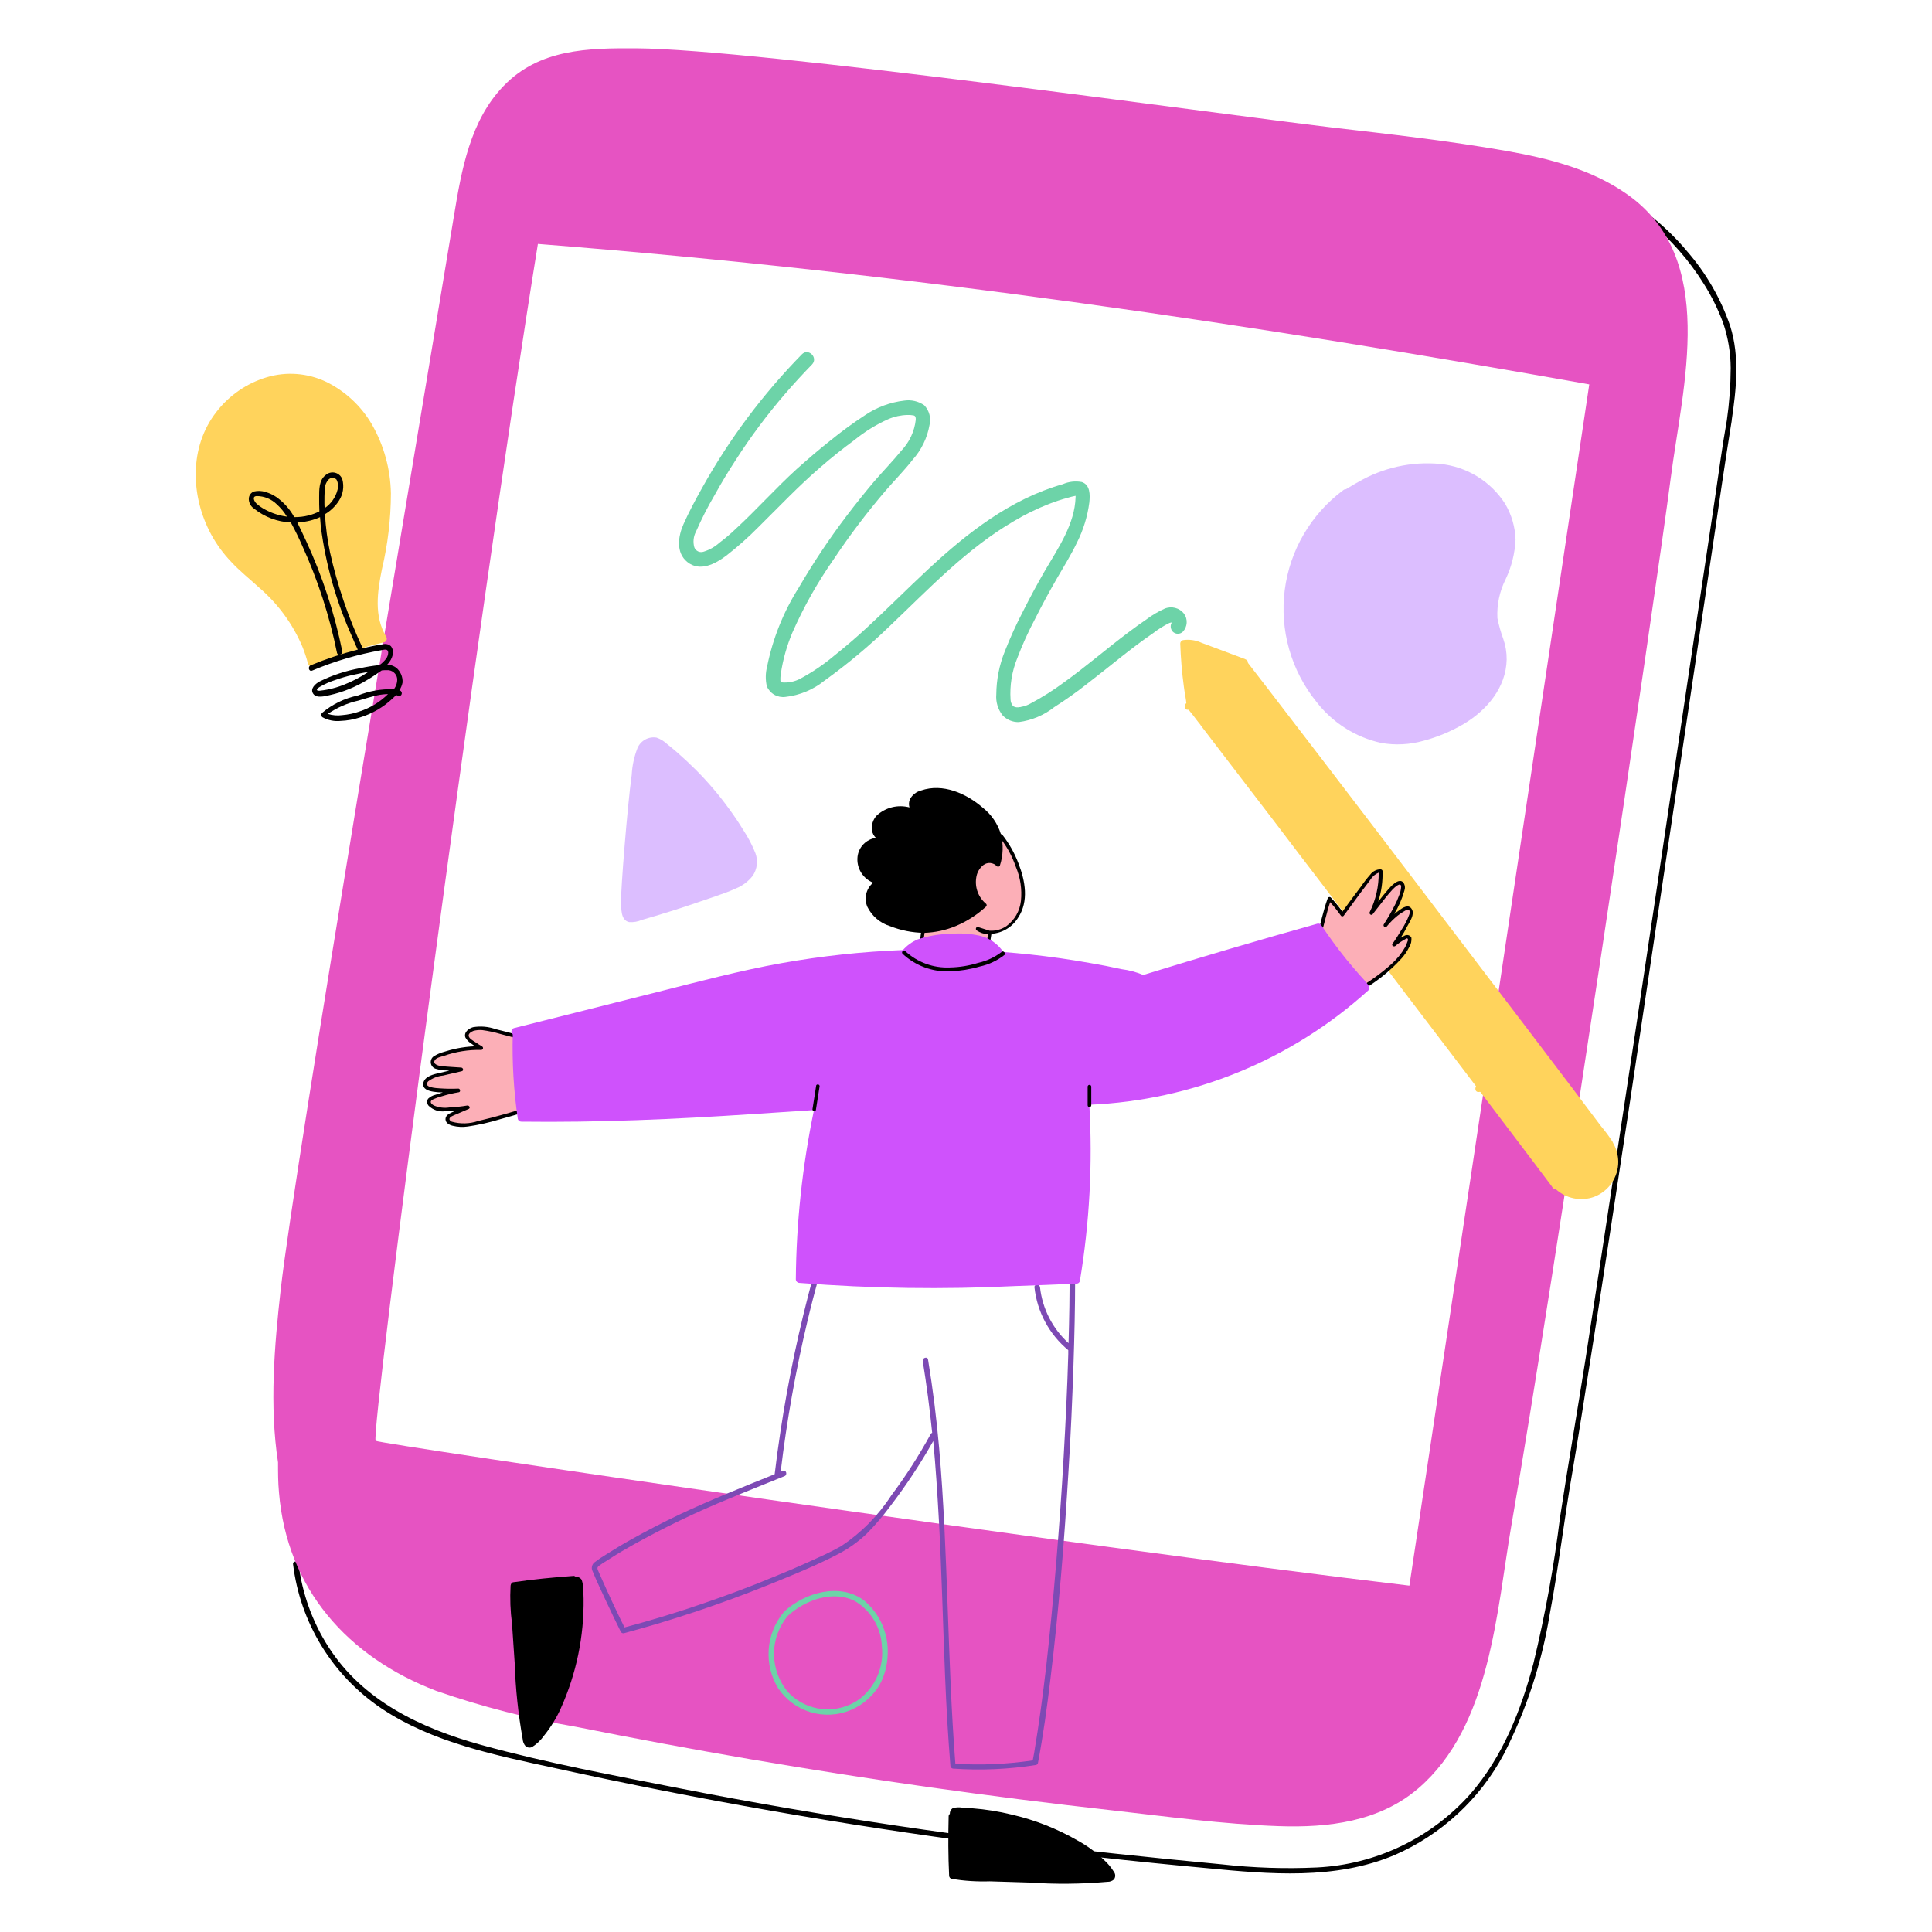<svg width="353" height="353" viewBox="0 0 353 353" fill="none" xmlns="http://www.w3.org/2000/svg">
<path d="M316.13 59.582C314.417 54.567 311.747 49.932 308.269 45.933C306.395 43.691 304.309 41.636 302.04 39.794C301.555 39.397 300.847 40.103 301.334 40.5C305.237 43.708 308.593 47.527 311.273 51.809C312.718 54.088 313.917 56.514 314.851 59.045C315.744 61.693 316.206 64.467 316.218 67.261C316.203 70.454 315.967 73.642 315.512 76.803C314.674 81.484 314.055 86.254 313.349 90.981C311.714 101.802 310.124 112.669 308.49 123.491C306.372 137.713 304.254 151.981 302.136 166.204C299.928 181.001 297.723 195.755 295.466 210.551C293.566 223.185 291.623 235.773 289.68 248.407C288.178 257.991 286.503 267.576 285.041 277.206C283.931 286.184 282.308 295.091 280.182 303.884C277.93 312.453 274.534 321.022 268.653 327.781C265.112 331.767 260.812 335.008 256.004 337.314C251.195 339.619 245.976 340.944 240.65 341.209C234.828 341.481 228.994 341.289 223.203 340.635C216.621 340.016 210.039 339.354 203.458 338.648C176.956 335.776 150.63 331.941 124.481 326.81C112.289 324.424 99.921 322.127 87.907 318.814C76.909 315.766 66.307 310.775 59.992 300.88C57.072 296.316 55.215 291.154 54.559 285.775C54.469 285.156 53.5 285.156 53.542 285.775C54.181 291.059 55.947 296.143 58.72 300.685C61.494 305.227 65.211 309.12 69.62 312.1C79.073 318.454 90.646 320.714 101.6 323.1C127.75 328.842 154.091 333.45 180.622 336.925C193.919 338.648 207.229 340.118 220.552 341.338C231.993 342.442 243.963 343.503 254.784 338.953C263.326 335.24 270.362 328.749 274.75 320.533C278.857 312.511 281.689 303.898 283.142 295.003C284.777 286.354 285.79 277.6 287.294 268.943C287.913 265.277 288.529 261.565 289.106 257.855C290.946 246.289 292.742 234.716 294.495 223.137C296.747 208.472 298.956 193.808 301.121 179.143C303.329 164.301 305.533 149.503 307.745 134.665C309.557 122.518 311.368 110.326 313.179 98.179C314.15 91.553 315.121 84.883 316.18 78.259C316.268 77.816 316.314 77.331 316.402 76.889V76.757C317.235 71.155 317.897 65.193 316.13 59.582Z" fill="black"/>
<path d="M305.266 87.322C307.43 70.493 313.968 47.214 297.315 35.509C290.821 30.92 282.916 28.927 275.185 27.567C264.629 25.711 253.94 24.518 243.295 23.281C221.607 20.713 138.345 8.963 116.259 8.826C107.426 8.782 98.546 8.914 92.01 15.709C85.914 21.993 84.323 31.049 82.956 39.36C75.8 82.779 53.759 213.525 51.286 235.655C50.137 245.858 49.209 256.858 50.799 267.193C50.799 269.048 50.799 270.859 50.976 272.714C52.434 290.294 63.521 302.751 79.687 308.934C88.016 311.83 96.57 314.031 105.262 315.516C115.865 317.634 126.481 319.607 137.109 321.435C158.973 325.182 180.928 328.286 202.976 330.748C213.135 331.897 223.427 333.31 233.674 333.663C242.676 333.972 252.006 332.867 259.117 326.78C272.412 315.383 273.427 294.314 276.211 278.324C283.843 234.499 302.395 109.452 305.266 87.322ZM257.514 289.713C195.233 282.337 69.302 263.829 68.64 263.254C67.581 262.327 87.147 113.338 98.278 44.571C167.626 50.003 229.77 59.455 290.377 70.234C279.47 143.421 268.516 216.581 257.514 289.713Z" fill="#E653C2"/>
<path d="M294.71 208.8C294.71 208.756 294.666 208.712 294.666 208.667C294.023 207.665 293.316 206.706 292.548 205.796L287.253 198.773C284.691 195.419 282.173 192.066 279.612 188.702L270.326 176.5C267.015 172.128 263.702 167.799 260.389 163.427C257.076 159.097 253.808 154.768 250.495 150.44L241.483 138.646C239.054 135.469 236.625 132.292 234.195 129.149C232.56 127.031 230.97 124.913 229.336 122.834C228.939 122.304 228.542 121.817 228.144 121.288C228.1 121.243 228.056 121.155 228.012 121.111C228.056 120.582 227.483 120.405 227.084 120.271C225.802 119.786 224.523 119.3 223.201 118.813C221.965 118.372 220.77 117.886 219.535 117.445C218.473 116.955 217.291 116.785 216.134 116.958C215.997 116.995 215.876 117.076 215.788 117.187C215.7 117.299 215.651 117.436 215.646 117.578C215.733 120.222 215.955 122.861 216.31 125.483C216.442 126.588 216.707 127.693 216.796 128.796C216.782 128.933 216.798 129.071 216.844 129.201C216.89 129.331 216.964 129.45 217.06 129.548C217.325 129.857 217.59 130.21 217.856 130.518C218.077 130.827 218.342 131.138 218.562 131.447C218.695 131.623 218.871 131.844 219.004 132.021C219.092 132.109 219.136 132.197 219.224 132.285C219.279 132.336 219.323 132.395 219.357 132.462C219.224 132.329 219.401 132.506 219.401 132.55C220.197 133.609 221.035 134.668 221.831 135.727C224.083 138.687 226.381 141.647 228.633 144.607C231.533 148.38 234.419 152.163 237.291 155.957C240.559 160.193 243.784 164.482 247.053 168.724C250.406 173.096 253.723 177.469 257.036 181.841C260.17 185.994 263.351 190.101 266.487 194.254C269.182 197.784 271.876 201.366 274.571 204.899C276.558 207.506 278.502 210.111 280.489 212.718C281.462 214.042 282.478 215.323 283.449 216.649C283.493 216.737 283.581 216.825 283.625 216.913C283.678 217.018 283.761 217.104 283.864 217.159C283.967 217.214 284.085 217.237 284.201 217.222C285.13 218.09 286.281 218.685 287.526 218.942C288.772 219.199 290.064 219.109 291.261 218.68C292.559 218.187 293.677 217.309 294.465 216.165C295.253 215.021 295.675 213.664 295.673 212.275C295.664 211.052 295.332 209.853 294.71 208.8Z" fill="#FFD35C"/>
<path d="M182.867 152.782C184.164 154.38 185.179 156.188 185.867 158.127C186.648 160 187.024 162.018 186.97 164.047C186.927 165.062 186.674 166.057 186.225 166.968C185.777 167.88 185.143 168.688 184.365 169.342C183.578 169.979 182.614 170.358 181.604 170.429C180.594 170.5 179.586 170.259 178.717 169.739L181.012 170.491C180.924 170.888 180.526 173.539 180.438 173.98L168.424 172.794C168.512 172.044 168.865 169.702 168.953 168.952" fill="#FCAFB7"/>
<path d="M186.093 157.774C185.379 155.882 184.381 154.109 183.133 152.518C182.868 152.209 182.383 152.65 182.647 153.003C183.939 154.615 184.94 156.439 185.607 158.393C186.439 160.357 186.758 162.5 186.534 164.62C186.434 165.527 186.147 166.403 185.692 167.192C185.236 167.982 184.621 168.669 183.886 169.209C182.979 169.827 181.89 170.122 180.794 170.048C180.088 169.827 179.425 169.606 178.719 169.386C178.366 169.253 178.143 169.783 178.452 170.004C179.069 170.42 179.786 170.664 180.529 170.71C180.353 171.68 180.219 172.609 180.042 173.581C176.641 173.228 173.196 172.918 169.795 172.565L168.647 172.432C168.824 171.283 168.956 170.138 169.133 168.943C169.177 168.546 168.559 168.323 168.515 168.766L167.986 172.609C167.972 172.656 167.969 172.706 167.978 172.754C167.987 172.802 168.007 172.848 168.038 172.887C168.068 172.926 168.107 172.957 168.152 172.977C168.196 172.998 168.245 173.008 168.294 173.006C171.784 173.359 175.319 173.712 178.809 174.022L180.311 174.155C180.443 174.155 180.619 174.022 180.619 173.89C180.796 172.785 180.972 171.68 181.149 170.621C182.147 170.552 183.114 170.244 183.968 169.721C184.821 169.199 185.536 168.478 186.052 167.621C187.992 164.664 187.33 160.954 186.093 157.774Z" fill="black"/>
<path d="M182.866 152.385C182.277 150.481 181.121 148.801 179.553 147.57C176.553 144.965 172.266 143.066 168.289 144.434C167.86 144.545 167.458 144.744 167.108 145.017C166.759 145.291 166.469 145.633 166.258 146.023C166.053 146.497 166.022 147.029 166.169 147.525C165.124 147.246 164.025 147.238 162.975 147.501C161.925 147.764 160.96 148.289 160.168 149.027C159.832 149.391 159.582 149.827 159.437 150.301C159.292 150.775 159.254 151.276 159.328 151.766C159.417 152.271 159.665 152.734 160.034 153.09C159.173 153.213 158.377 153.618 157.77 154.242C157.164 154.866 156.781 155.672 156.681 156.537C156.572 157.541 156.799 158.553 157.326 159.416C157.854 160.278 158.651 160.941 159.595 161.302C159.551 161.302 159.507 161.346 159.462 161.346C158.855 161.876 158.434 162.587 158.259 163.374C158.084 164.161 158.166 164.983 158.492 165.72C158.905 166.549 159.482 167.286 160.188 167.885C160.894 168.485 161.714 168.935 162.599 169.209C164.583 169.996 166.693 170.414 168.827 170.445C170.815 170.388 172.776 169.969 174.613 169.209C176.663 168.35 178.546 167.14 180.178 165.632C180.24 165.566 180.275 165.479 180.275 165.389C180.275 165.299 180.24 165.212 180.178 165.146C179.489 164.577 178.96 163.839 178.642 163.003C178.325 162.168 178.23 161.264 178.367 160.381C178.483 159.456 178.959 158.614 179.693 158.039C180.054 157.77 180.502 157.644 180.951 157.685C181.399 157.726 181.817 157.931 182.123 158.261C182.166 158.301 182.217 158.33 182.274 158.345C182.33 158.361 182.389 158.362 182.446 158.348C182.503 158.335 182.556 158.308 182.599 158.269C182.643 158.231 182.677 158.182 182.697 158.127C183.303 156.269 183.361 154.276 182.866 152.385Z" fill="black"/>
<path d="M240.952 171.29C241.393 169.92 242.454 165.642 242.94 164.267C243.781 165.188 244.564 166.162 245.282 167.183C246.916 164.929 248.55 162.677 250.273 160.476C250.758 159.812 251.42 159.106 252.26 159.195C252.375 161.859 251.797 164.507 250.582 166.881C251.332 165.909 252.084 164.98 252.834 164.009C253.501 163.057 254.305 162.208 255.22 161.491C255.404 161.334 255.641 161.255 255.882 161.27C256.368 161.358 256.412 162.066 256.279 162.552C255.574 164.899 254.502 167.121 253.102 169.133C254.087 167.927 255.283 166.91 256.632 166.133C256.798 166.009 257.001 165.947 257.208 165.956C257.561 165.956 257.826 166.353 257.87 166.706C257.871 167.062 257.78 167.413 257.605 167.723C256.771 169.448 255.796 171.101 254.689 172.665C255.336 172.143 256.031 171.685 256.765 171.295C256.833 171.241 256.911 171.202 256.995 171.179C257.078 171.156 257.166 171.151 257.252 171.163C257.605 171.251 257.649 171.781 257.561 172.135C257.053 173.498 256.254 174.734 255.22 175.757C253.033 177.902 250.566 179.743 247.887 181.229" fill="#FCAFB7"/>
<path d="M256.676 170.937C256.411 171.07 256.191 171.202 255.926 171.334C256.366 170.667 256.764 169.974 257.119 169.259C257.561 168.42 258.531 167.095 257.958 166.122C257.384 165.107 256.279 165.857 255.617 166.343C255.315 166.553 255.021 166.774 254.735 167.006C255.132 166.353 255.486 165.673 255.794 164.973C256.105 164.255 256.37 163.517 256.588 162.765C256.677 162.528 256.712 162.274 256.689 162.021C256.666 161.769 256.586 161.525 256.456 161.307C255.617 160.204 254.027 162.059 253.542 162.633C252.966 163.295 252.392 164.001 251.819 164.751C252.394 162.953 252.662 161.072 252.613 159.186C252.613 159.009 252.481 158.877 252.26 158.833C251.89 158.836 251.526 158.925 251.196 159.094C250.866 159.262 250.581 159.505 250.361 159.804C249.753 160.486 249.192 161.21 248.683 161.969C247.534 163.471 246.388 165.017 245.281 166.558C244.624 165.666 243.917 164.811 243.163 163.997C243.121 163.957 243.07 163.928 243.013 163.913C242.957 163.897 242.898 163.896 242.841 163.909C242.784 163.922 242.732 163.949 242.688 163.988C242.644 164.026 242.61 164.075 242.59 164.13C241.751 166.424 241.308 168.812 240.602 171.152C240.47 171.55 241.132 171.726 241.22 171.329C241.884 169.211 242.325 166.957 243.031 164.836C243.726 165.606 244.374 166.418 244.973 167.266C245.002 167.316 245.044 167.358 245.094 167.387C245.144 167.416 245.201 167.431 245.259 167.431C245.317 167.431 245.374 167.416 245.425 167.387C245.475 167.358 245.517 167.316 245.546 167.266C246.605 165.808 247.664 164.394 248.723 162.936C249.253 162.23 249.826 161.524 250.358 160.772C250.716 160.175 251.258 159.71 251.904 159.447C251.936 161.942 251.376 164.41 250.269 166.646C250.093 166.957 250.534 167.352 250.799 167.045C251.637 165.986 252.477 164.88 253.316 163.821C253.669 163.379 254.068 162.938 254.465 162.495C254.729 162.23 255.923 161.037 256.011 161.966C255.984 162.545 255.849 163.114 255.614 163.644C255.394 164.267 255.128 164.872 254.818 165.455C254.215 166.637 253.552 167.787 252.83 168.9C252.654 169.209 253.095 169.606 253.36 169.297C253.955 168.57 254.621 167.905 255.349 167.31C255.766 166.981 256.208 166.686 256.673 166.428C256.849 166.339 257.116 166.119 257.336 166.207C257.645 166.339 257.601 166.782 257.513 167.047C257.158 168.029 256.684 168.963 256.101 169.829C255.571 170.711 255.042 171.594 254.422 172.436C254.202 172.789 254.687 173.053 254.952 172.833C255.51 172.357 256.118 171.943 256.764 171.597C256.985 171.465 257.162 171.333 257.25 171.641C257.268 171.781 257.237 171.922 257.162 172.04C257.048 172.372 256.915 172.696 256.763 173.011C256.118 174.148 255.298 175.176 254.334 176.059C252.3 177.897 250.062 179.496 247.664 180.825C247.592 180.873 247.542 180.948 247.524 181.033C247.506 181.118 247.521 181.206 247.567 181.28C247.612 181.354 247.684 181.408 247.768 181.43C247.852 181.452 247.941 181.44 248.017 181.398C251.051 179.77 253.785 177.636 256.101 175.088C256.647 174.476 257.108 173.793 257.471 173.057C257.813 172.536 257.954 171.909 257.868 171.292C257.753 171.09 257.566 170.941 257.343 170.875C257.121 170.808 256.882 170.831 256.676 170.937Z" fill="black"/>
<path d="M94.792 189.533C93.38 189.18 92.01 188.781 90.596 188.428C89.295 187.971 87.902 187.834 86.537 188.031C85.831 188.163 85.079 188.737 85.257 189.443C85.368 189.709 85.552 189.938 85.787 190.105C86.439 190.631 87.133 191.103 87.862 191.517C85.103 191.456 82.362 191.983 79.823 193.063C79.629 193.116 79.45 193.21 79.298 193.34C79.145 193.469 79.023 193.631 78.94 193.813C78.89 194.03 78.915 194.258 79.011 194.459C79.107 194.659 79.269 194.821 79.47 194.918C79.871 195.108 80.307 195.213 80.751 195.227C81.9 195.315 83.046 195.403 84.152 195.448C82.783 195.758 81.457 196.067 80.093 196.42C79.439 196.527 78.81 196.751 78.236 197.082C78.005 197.19 77.814 197.367 77.687 197.588C77.561 197.809 77.506 198.064 77.53 198.317C77.662 198.891 78.37 199.069 78.9 199.158C80.451 199.37 82.019 199.43 83.582 199.334C82.027 199.59 80.503 200.004 79.032 200.57C78.7 200.672 78.417 200.893 78.236 201.189C78.104 201.63 78.458 202.027 78.811 202.292C79.656 202.72 80.608 202.889 81.549 202.779C82.823 202.735 84.093 202.601 85.349 202.38C84.421 202.779 83.45 203.176 82.525 203.616C82.084 203.792 81.552 204.145 81.597 204.588C81.641 204.986 82.084 205.25 82.479 205.383C84.163 205.751 85.913 205.675 87.559 205.162C90.783 204.412 93.913 203.484 97.1 202.515" fill="#FCAFB7"/>
<path d="M97.09 202.121C93.865 203.094 90.64 204.063 87.372 204.816C85.817 205.344 84.138 205.39 82.557 204.949C82.071 204.728 81.939 204.375 82.424 204.02C82.739 203.855 83.064 203.708 83.395 203.579C84.147 203.27 84.897 202.917 85.649 202.608C86.002 202.432 85.737 201.945 85.384 201.989C84.303 202.172 83.211 202.289 82.115 202.342C81.16 202.493 80.181 202.37 79.291 201.989C79.027 201.856 78.541 201.503 78.762 201.15C78.85 200.974 79.115 200.886 79.291 200.797C79.79 200.574 80.307 200.397 80.838 200.268C81.821 199.965 82.823 199.729 83.838 199.562C84.191 199.518 84.103 198.898 83.75 198.898C82.616 198.95 81.481 198.935 80.349 198.854C79.773 198.81 77.212 198.722 78.231 197.574C79.031 196.979 79.978 196.613 80.97 196.515C82.119 196.251 83.222 195.986 84.371 195.721C84.768 195.631 84.636 195.102 84.283 195.058C83.09 194.969 81.898 194.925 80.661 194.793C80.176 194.749 78.939 194.44 79.468 193.688C79.733 193.247 80.617 193.07 81.056 192.938C83.265 192.153 85.597 191.779 87.94 191.833C88.01 191.828 88.076 191.801 88.131 191.757C88.185 191.713 88.224 191.653 88.243 191.586C88.263 191.518 88.261 191.447 88.238 191.38C88.215 191.314 88.173 191.257 88.117 191.215C87.675 190.95 87.234 190.686 86.791 190.375C86.438 190.154 85.732 189.757 85.644 189.316C85.511 188.829 86.173 188.476 86.526 188.343C87.044 188.211 87.582 188.166 88.115 188.211C89.236 188.361 90.343 188.597 91.428 188.917C92.532 189.226 93.681 189.491 94.781 189.8C95.178 189.888 95.356 189.27 94.958 189.182C93.494 188.772 92.023 188.389 90.545 188.033C89.228 187.567 87.814 187.445 86.436 187.68C85.642 187.9 84.714 188.606 85.024 189.535C85.252 189.965 85.587 190.33 85.997 190.594C86.261 190.77 86.526 190.991 86.791 191.167C85.678 191.213 84.571 191.345 83.48 191.565C82.689 191.729 81.907 191.935 81.138 192.182C80.484 192.357 79.859 192.625 79.283 192.978C79.08 193.111 78.919 193.298 78.819 193.519C78.718 193.739 78.682 193.983 78.714 194.223C78.746 194.463 78.846 194.689 79.001 194.875C79.156 195.06 79.361 195.199 79.591 195.273C80.277 195.486 80.992 195.59 81.71 195.582C81.829 195.575 81.949 195.59 82.062 195.626L79.809 196.155C78.882 196.376 77.468 196.817 77.338 197.966C77.205 199.025 78.354 199.336 79.193 199.468C79.763 199.556 80.338 199.6 80.915 199.601C80.43 199.733 79.987 199.91 79.503 200.042C79.022 200.161 78.58 200.404 78.222 200.748C78.094 200.942 78.034 201.172 78.05 201.404C78.067 201.635 78.159 201.855 78.312 202.029C78.699 202.407 79.165 202.694 79.677 202.87C80.188 203.046 80.733 203.106 81.27 203.046C81.934 203.046 82.551 203.002 83.212 202.958C82.991 203.046 82.726 203.178 82.506 203.267C81.976 203.487 81.356 203.884 81.401 204.548C81.445 205.212 82.153 205.563 82.726 205.695C83.622 205.918 84.552 205.963 85.466 205.828C87.455 205.539 89.418 205.096 91.339 204.504C93.327 203.974 95.316 203.355 97.34 202.781C97.663 202.652 97.487 202.033 97.09 202.121Z" fill="black"/>
<path d="M196.428 231.849C196.428 231.714 196.374 231.585 196.279 231.49C196.184 231.394 196.054 231.341 195.919 231.341C195.785 231.341 195.655 231.394 195.56 231.49C195.465 231.585 195.411 231.714 195.411 231.849C195.455 236.353 195.367 240.904 195.235 245.41C192.315 242.755 190.462 239.128 190.023 235.206C189.934 234.587 188.964 234.587 189.008 235.206C189.492 239.693 191.709 243.813 195.185 246.691V247.441C195.009 253.619 194.7 259.853 194.347 266.037C193.994 272.568 193.507 279.068 192.977 285.604C192.448 291.877 191.872 298.105 191.166 304.377C190.549 309.672 189.841 314.979 188.958 320.235C188.87 320.72 188.782 321.162 188.692 321.647C184.014 322.338 179.278 322.545 174.558 322.265C173.808 312.723 173.499 303.139 173.146 293.554C172.793 283.924 172.44 274.252 171.599 264.622C171.114 259.189 170.452 253.8 169.568 248.412C169.48 247.792 168.509 248.059 168.597 248.677C169.303 253.049 169.877 257.422 170.32 261.794C170.232 261.838 170.099 261.882 170.053 262.017C167.912 265.938 165.494 269.702 162.817 273.279C160.434 276.95 157.322 280.093 153.674 282.512C151.733 283.615 149.698 284.499 147.673 285.426C145.588 286.369 143.482 287.268 141.358 288.121C137.122 289.886 132.833 291.474 128.459 292.98C123.729 294.611 118.941 296.069 114.105 297.352C112.643 294.393 111.243 291.404 109.907 288.386L109.378 287.192C109.157 286.707 108.981 286.398 109.51 286.045C110.172 285.558 110.88 285.163 111.542 284.72C112.911 283.837 114.281 283.041 115.693 282.249C121.362 279.084 127.219 276.267 133.23 273.814C136.584 272.402 139.988 271.075 143.345 269.705C143.919 269.484 143.654 268.512 143.081 268.734C142.948 268.778 142.77 268.866 142.638 268.911C143.742 259.636 145.379 250.433 147.541 241.347C148.16 238.699 148.866 236.052 149.572 233.441C149.59 233.377 149.594 233.311 149.586 233.245C149.578 233.18 149.557 233.117 149.524 233.059C149.491 233.002 149.447 232.951 149.395 232.911C149.343 232.871 149.283 232.841 149.219 232.823C149.091 232.788 148.953 232.806 148.837 232.872C148.721 232.938 148.637 233.048 148.602 233.176C146.047 242.503 144.044 251.971 142.601 261.533C142.203 264.14 141.85 266.747 141.542 269.352C135.717 271.692 129.88 274.034 124.225 276.684C121.153 278.138 118.133 279.7 115.171 281.366C113.669 282.205 112.211 283.089 110.758 284.014C110.054 284.429 109.375 284.885 108.725 285.382C108.45 285.562 108.252 285.839 108.17 286.157C108.088 286.476 108.129 286.814 108.284 287.104C109.036 288.959 109.918 290.77 110.755 292.576C111.637 294.475 112.52 296.33 113.448 298.185C113.51 298.275 113.598 298.345 113.701 298.384C113.803 298.423 113.915 298.431 114.022 298.406C123.026 295.979 131.876 293.015 140.525 289.528C144.761 287.805 149.05 286.082 153.113 283.963C155.016 282.978 156.771 281.73 158.327 280.256C159.872 278.697 161.304 277.029 162.61 275.265C165.524 271.465 168.166 267.465 170.518 263.294C170.959 268.021 171.268 272.748 171.532 277.519C172.062 287.147 172.284 296.776 172.681 306.362C172.902 311.795 173.211 317.227 173.654 322.66C173.664 322.786 173.718 322.904 173.807 322.993C173.896 323.083 174.014 323.137 174.139 323.147C179.198 323.5 184.281 323.278 189.29 322.484C189.376 322.463 189.454 322.419 189.516 322.357C189.579 322.295 189.622 322.216 189.643 322.131C190.616 317.012 191.322 311.839 191.938 306.671C192.689 300.531 193.307 294.348 193.837 288.163C194.412 281.582 194.853 275 195.249 268.418C195.648 262.147 195.912 255.874 196.131 249.602C196.308 244.257 196.44 238.869 196.44 233.524C196.472 232.996 196.428 232.423 196.428 231.849Z" fill="#7D4AB4"/>
<path d="M106.277 288.652C106.162 288.468 105.997 288.32 105.801 288.227C105.606 288.133 105.387 288.097 105.172 288.123C105.118 288.048 105.043 287.991 104.956 287.959C104.87 287.928 104.776 287.923 104.686 287.946C101.021 288.211 97.399 288.564 93.777 289.093C93.466 289.137 93.334 289.446 93.29 289.713C93.158 292.042 93.246 294.379 93.555 296.692C93.731 299.076 93.865 301.507 94.042 303.891C94.194 308.543 94.681 313.178 95.5 317.76C95.528 318.213 95.698 318.645 95.985 318.996C96.15 319.161 96.365 319.268 96.596 319.3C96.827 319.332 97.063 319.287 97.266 319.172C98.095 318.636 98.814 317.947 99.384 317.141C100.63 315.604 101.67 313.911 102.477 312.105C105.304 305.818 106.721 298.989 106.628 292.096C106.628 291.478 106.584 290.904 106.54 290.285C106.546 289.729 106.457 289.177 106.277 288.652ZM203.585 342.1C203.063 341.249 202.424 340.476 201.686 339.805C200.247 338.417 198.627 337.23 196.871 336.275C193.12 334.117 189.072 332.524 184.856 331.549C182.492 330.97 180.084 330.586 177.657 330.401C177.039 330.357 176.421 330.313 175.758 330.269C175.213 330.187 174.657 330.217 174.123 330.357C173.939 330.463 173.788 330.619 173.687 330.806C173.585 330.992 173.538 331.204 173.55 331.416C173.476 331.473 173.417 331.547 173.378 331.632C173.339 331.717 173.322 331.81 173.327 331.903C173.239 335.481 173.239 339.103 173.416 342.68C173.412 342.824 173.458 342.965 173.547 343.078C173.636 343.19 173.762 343.269 173.903 343.298C176.195 343.668 178.517 343.816 180.837 343.741C183.222 343.829 185.652 343.874 188.037 343.962C192.803 344.293 197.588 344.249 202.347 343.829C202.766 343.841 203.175 343.699 203.496 343.431C203.653 343.248 203.745 343.02 203.761 342.78C203.777 342.54 203.715 342.301 203.585 342.1Z" fill="black"/>
<path d="M157.911 292.45C153.498 289.097 147.089 290.95 143.291 294.44C143.247 294.484 143.203 294.484 143.203 294.528C143.159 294.572 143.115 294.616 143.115 294.66C141.546 296.584 140.614 298.948 140.448 301.425C140.281 303.902 140.889 306.369 142.186 308.485C143.604 310.591 145.713 312.136 148.148 312.853C150.583 313.571 153.193 313.416 155.526 312.416C157.765 311.45 159.626 309.776 160.821 307.651C161.672 305.994 162.14 304.168 162.191 302.306C162.286 300.445 161.949 298.586 161.206 296.876C160.464 295.167 159.336 293.652 157.911 292.45ZM156.94 310.517C155.01 311.87 152.662 312.493 150.315 312.274C147.969 312.055 145.776 311.01 144.129 309.324C142.416 307.386 141.456 304.898 141.423 302.312C141.391 299.725 142.289 297.214 143.953 295.234C147.089 292.318 152.346 290.419 156.364 292.629C157.769 293.504 158.938 294.711 159.769 296.143C160.6 297.575 161.067 299.189 161.13 300.843C161.33 302.68 161.048 304.538 160.314 306.234C159.579 307.93 158.417 309.406 156.94 310.517Z" fill="#6DD3A8"/>
<path d="M138.035 155.919C137.449 154.433 136.708 153.013 135.825 151.683C135.014 150.351 134.145 149.055 133.22 147.8C131.381 145.257 129.342 142.864 127.124 140.645C126.023 139.55 124.889 138.491 123.723 137.468C123.149 136.982 122.531 136.453 121.912 135.966C121.355 135.437 120.693 135.032 119.97 134.774C119.26 134.652 118.529 134.773 117.896 135.118C117.263 135.463 116.764 136.011 116.481 136.673C115.868 138.241 115.51 139.896 115.422 141.577C114.627 147.274 113.39 162.866 113.48 164.677C113.524 165.912 113.348 168.122 114.938 168.477C115.739 168.539 116.543 168.402 117.279 168.078C118.119 167.813 119.001 167.593 119.841 167.328C121.564 166.798 123.331 166.269 125.053 165.693C126.732 165.12 128.455 164.544 130.133 163.971C131.635 163.441 133.134 162.954 134.546 162.292C135.729 161.803 136.764 161.012 137.546 159.998C137.941 159.404 138.191 158.725 138.276 158.017C138.36 157.308 138.278 156.59 138.035 155.919ZM273.594 112.941C273.472 110.481 273.99 108.031 275.096 105.83C276.177 103.56 276.793 101.096 276.907 98.585C276.834 96.283 276.181 94.036 275.008 92.054C273.706 90.021 271.961 88.308 269.903 87.046C267.845 85.783 265.528 85.004 263.126 84.765C257.914 84.278 252.68 85.436 248.159 88.074C247.408 88.471 246.658 88.957 245.906 89.4C245.748 89.387 245.59 89.434 245.465 89.532C242.535 91.699 240.073 94.437 238.229 97.58C236.384 100.724 235.195 104.209 234.734 107.824C234.272 111.439 234.547 115.111 235.542 118.617C236.537 122.123 238.231 125.392 240.523 128.226C243.454 132.032 247.628 134.689 252.317 135.734C254.919 136.2 257.593 136.064 260.134 135.337C262.691 134.655 265.143 133.63 267.424 132.289C271.66 129.772 275.189 125.619 275.285 120.495C275.299 119.218 275.09 117.947 274.667 116.741C274.211 115.504 273.852 114.234 273.594 112.941Z" fill="#DCBEFF"/>
<path d="M216.351 112.145C215.942 111.615 215.369 111.236 214.721 111.068C214.073 110.9 213.387 110.953 212.773 111.218C211.583 111.752 210.458 112.418 209.419 113.206C208.36 113.912 207.342 114.664 206.283 115.458C202.262 118.458 198.508 121.731 194.445 124.647C192.473 126.115 190.391 127.429 188.216 128.577C187.827 128.792 187.412 128.955 186.981 129.063C186.849 129.107 186.716 129.107 186.584 129.151C186.536 129.148 186.489 129.164 186.451 129.195C186.332 129.188 186.212 129.203 186.098 129.239H185.745C185.671 129.229 185.597 129.214 185.525 129.195C185.441 129.152 185.351 129.122 185.258 129.107C185.176 129.059 185.102 129 185.038 128.93C184.797 128.611 184.658 128.227 184.641 127.827C184.473 125.234 184.896 122.636 185.876 120.229C186.811 117.762 187.903 115.357 189.145 113.029C190.38 110.558 191.706 108.126 193.075 105.742C194.357 103.532 195.682 101.412 196.782 99.116C197.942 96.816 198.704 94.335 199.036 91.781C199.168 90.413 199.212 88.603 197.666 88.074C196.49 87.852 195.274 87.991 194.177 88.471C184.635 91.166 176.64 97.439 169.529 104.065C165.774 107.554 162.153 111.22 158.354 114.71C156.455 116.475 154.471 118.155 152.435 119.789C150.526 121.397 148.455 122.803 146.257 123.985C145.256 124.525 144.123 124.77 142.988 124.691C142.889 124.649 142.784 124.62 142.678 124.602C142.654 124.579 142.638 124.548 142.634 124.514C142.678 124.691 142.589 124.382 142.589 124.338V123.851C142.597 123.569 142.627 123.289 142.678 123.012C143.064 120.477 143.762 117.999 144.755 115.634C146.827 110.923 149.357 106.426 152.308 102.208C155.219 97.841 158.389 93.652 161.8 89.662C163.434 87.763 165.201 85.997 166.742 84.014C168.345 82.227 169.416 80.026 169.832 77.66C169.989 77.024 169.983 76.358 169.813 75.725C169.643 75.091 169.316 74.511 168.861 74.039C167.79 73.304 166.48 73.003 165.196 73.199C162.67 73.499 160.251 74.392 158.136 75.805C155.903 77.262 153.75 78.835 151.684 80.52C149.607 82.154 147.576 83.921 145.588 85.688C141.705 89.218 138.212 93.152 134.37 96.685C133.449 97.568 132.476 98.393 131.454 99.156C130.626 99.902 129.646 100.459 128.582 100.791C128.248 100.913 127.879 100.898 127.556 100.749C127.233 100.6 126.983 100.329 126.86 99.995C126.59 99.034 126.701 98.006 127.169 97.125C128.17 94.837 129.306 92.609 130.57 90.455C131.787 88.26 133.082 86.109 134.453 84.006C137.157 79.797 140.154 75.782 143.419 71.991C145.01 70.144 146.658 68.347 148.361 66.603C149.552 65.367 147.697 63.511 146.506 64.748C139.383 72.013 133.266 80.2 128.316 89.089C127.08 91.297 125.887 93.501 124.871 95.796C123.898 98.004 123.459 100.964 125.577 102.679C127.871 104.534 130.695 103.032 132.69 101.53C134.76 99.924 136.722 98.183 138.563 96.318C142.318 92.612 145.939 88.766 149.96 85.321C151.937 83.602 153.985 81.966 156.099 80.417C157.995 78.865 160.09 77.572 162.327 76.573C163.417 76.106 164.587 75.851 165.773 75.823C166.173 75.805 166.573 75.835 166.966 75.911C167.319 76.044 167.319 76.308 167.319 76.707C167.083 78.811 166.168 80.78 164.712 82.317C163.123 84.258 161.358 86.071 159.721 87.965C157.99 90.018 156.312 92.114 154.687 94.251C151.51 98.444 148.589 102.825 145.941 107.371C143.145 111.791 141.184 116.686 140.156 121.814C139.854 122.986 139.839 124.213 140.111 125.391C140.387 126.043 140.869 126.586 141.484 126.937C142.098 127.288 142.811 127.427 143.513 127.333C146.116 127.043 148.583 126.017 150.624 124.375C154.839 121.345 158.828 118.011 162.557 114.399C169.756 107.553 176.647 100.219 185.304 95.183C187.32 93.978 189.433 92.944 191.621 92.093C192.761 91.643 193.926 91.26 195.111 90.944C195.574 90.801 196.046 90.683 196.523 90.591V90.811C196.39 95.754 193.346 100.131 190.913 104.284C189.533 106.675 188.222 109.105 186.981 111.571C185.714 113.997 184.579 116.488 183.58 119.036C182.581 121.523 182.058 124.175 182.035 126.855C181.916 128.235 182.326 129.609 183.183 130.697C183.562 131.099 184.021 131.417 184.531 131.63C185.041 131.843 185.59 131.946 186.143 131.932C188.514 131.622 190.758 130.675 192.636 129.193C194.741 127.857 196.775 126.412 198.731 124.865C202.707 121.817 206.55 118.511 210.701 115.677C211.624 114.962 212.615 114.341 213.661 113.822C213.803 113.771 213.951 113.742 214.102 113.734C213.944 113.994 213.876 114.299 213.908 114.603C213.94 114.906 214.07 115.19 214.278 115.412C214.525 115.657 214.858 115.794 215.206 115.794C215.553 115.794 215.887 115.657 216.133 115.412C216.538 114.975 216.78 114.412 216.82 113.817C216.859 113.222 216.694 112.632 216.351 112.145ZM214.097 113.557C214.053 113.601 214.097 113.601 214.097 113.557V113.557Z" fill="#6DD3A8"/>
<path d="M217.095 129.682C219.411 129.465 221.644 128.709 223.615 127.474C225.586 126.24 227.241 124.56 228.447 122.571C228.53 122.419 228.55 122.241 228.504 122.074C228.457 121.907 228.347 121.765 228.197 121.679C228.047 121.592 227.869 121.567 227.701 121.61C227.533 121.653 227.388 121.76 227.298 121.908C226.222 123.707 224.737 125.228 222.965 126.348C221.193 127.468 219.182 128.157 217.095 128.357C216.256 128.445 216.256 129.769 217.095 129.682ZM270.193 199.516C272.374 199.312 274.464 198.539 276.254 197.276C278.044 196.013 279.472 194.303 280.396 192.317C280.749 191.521 279.602 190.859 279.249 191.653C278.447 193.447 277.189 194.998 275.6 196.153C274.011 197.308 272.146 198.026 270.193 198.235C269.354 198.279 269.354 199.605 270.193 199.516Z" fill="#FFD35C"/>
<path d="M69.789 103.975C70.864 99.444 71.412 94.804 71.424 90.148C71.344 85.71 70.144 81.365 67.934 77.516C65.984 74.183 63.1 71.495 59.639 69.785C56.22 68.146 52.312 67.847 48.683 68.947C45.052 70.048 41.856 72.257 39.541 75.263C34.505 81.713 34.814 90.723 38.612 97.702C39.597 99.501 40.815 101.163 42.234 102.644C43.823 104.367 45.679 105.821 47.402 107.409C50.816 110.35 53.507 114.038 55.265 118.186C55.669 119.195 56.009 120.228 56.282 121.279C56.317 121.393 56.383 121.496 56.472 121.576C56.562 121.656 56.671 121.711 56.789 121.733C56.907 121.756 57.029 121.746 57.142 121.705C57.254 121.664 57.354 121.593 57.429 121.499C57.531 121.572 57.651 121.615 57.776 121.622C57.901 121.63 58.025 121.603 58.135 121.544C61.989 119.707 66.032 118.299 70.194 117.346C70.29 117.318 70.379 117.268 70.454 117.2C70.528 117.133 70.587 117.049 70.625 116.956C70.663 116.863 70.68 116.763 70.674 116.662C70.668 116.562 70.639 116.464 70.591 116.376C68.289 112.632 68.951 108.082 69.789 103.975Z" fill="#FFD35C"/>
<path d="M72.396 121.996C71.915 121.657 71.349 121.458 70.762 121.422C71.267 120.91 71.619 120.268 71.778 119.567C71.832 119.306 71.828 119.037 71.767 118.777C71.706 118.518 71.589 118.275 71.425 118.065C71.231 117.891 70.996 117.768 70.742 117.706C70.488 117.644 70.222 117.646 69.969 117.712C68.722 117.898 67.485 118.149 66.263 118.462V118.418C63.641 112.824 61.642 106.958 60.301 100.927C59.816 98.627 59.505 96.294 59.372 93.948C60.409 93.338 61.287 92.491 61.935 91.477C62.305 90.909 62.551 90.27 62.657 89.601C62.764 88.932 62.728 88.248 62.553 87.594C62.452 87.299 62.279 87.034 62.05 86.822C61.821 86.61 61.544 86.458 61.242 86.379C60.94 86.301 60.623 86.298 60.32 86.371C60.017 86.445 59.737 86.592 59.505 86.8C58.269 87.726 58.313 89.493 58.313 90.907C58.313 91.745 58.313 92.585 58.358 93.424C57.727 93.751 57.06 94.004 56.37 94.176C55.518 94.39 54.642 94.493 53.763 94.484C52.968 93.029 51.85 91.775 50.494 90.819C49.886 90.404 49.215 90.09 48.507 89.89C47.823 89.664 47.089 89.633 46.389 89.802C46.099 89.913 45.852 90.115 45.684 90.378C45.517 90.64 45.439 90.95 45.461 91.26C45.48 91.596 45.578 91.923 45.747 92.215C45.916 92.506 46.151 92.754 46.433 92.938C48.344 94.469 50.694 95.352 53.14 95.457C53.14 95.501 53.184 95.501 53.184 95.545C53.934 96.913 54.596 98.283 55.216 99.697C58.071 105.957 60.203 112.522 61.57 119.265C61.702 119.883 62.673 119.618 62.541 118.999C61.131 112.068 58.922 105.324 55.959 98.902C55.429 97.797 54.9 96.608 54.324 95.457C54.488 95.464 54.652 95.45 54.812 95.413C56.079 95.323 57.32 95.009 58.477 94.484L58.61 96.163C59.513 103.187 61.463 110.036 64.395 116.482C64.706 117.232 65.015 117.984 65.368 118.69C62.432 119.44 59.554 120.4 56.755 121.561C56.179 121.826 56.446 122.755 57.02 122.534C61.119 120.803 65.401 119.543 69.784 118.778C70.271 118.69 70.843 118.513 70.933 119.177C70.936 119.607 70.797 120.026 70.536 120.368C70.195 120.806 69.793 121.193 69.343 121.517C68.141 121.644 66.947 121.835 65.765 122.091C63.203 122.546 60.72 123.364 58.389 124.521C57.637 124.918 56.578 125.845 57.24 126.773C57.858 127.656 59.448 127.171 60.288 126.994C62.677 126.456 64.962 125.532 67.052 124.257C67.978 123.727 68.863 123.108 69.745 122.492C70.053 122.455 70.364 122.44 70.674 122.447C71.129 122.409 71.581 122.549 71.935 122.838C72.289 123.126 72.518 123.54 72.573 123.994C72.613 124.695 72.393 125.386 71.955 125.935C69.705 125.851 67.462 126.242 65.373 127.082C62.964 127.576 60.718 128.669 58.843 130.259C58.791 130.315 58.752 130.381 58.728 130.453C58.705 130.526 58.697 130.602 58.705 130.677C58.713 130.753 58.738 130.826 58.777 130.891C58.816 130.956 58.868 131.012 58.931 131.055C59.943 131.606 61.098 131.837 62.244 131.717C63.43 131.67 64.603 131.462 65.733 131.099C68.001 130.416 70.075 129.207 71.786 127.569C71.988 127.389 72.179 127.198 72.359 126.996C72.492 127.04 72.668 127.084 72.8 127.128C73.42 127.349 73.683 126.378 73.065 126.157C73.021 126.157 73.021 126.157 72.977 126.113C73.258 125.684 73.454 125.205 73.552 124.701C73.581 124.192 73.492 123.682 73.291 123.213C73.091 122.744 72.784 122.327 72.396 121.996ZM48.537 93.152C47.95 92.852 47.401 92.481 46.903 92.049C46.461 91.65 45.974 90.679 46.903 90.637C48.274 90.64 49.59 91.179 50.569 92.139C51.294 92.795 51.919 93.554 52.423 94.391C51.064 94.215 49.747 93.796 48.537 93.152ZM59.277 91.781C59.277 91.075 59.277 90.324 59.321 89.617C59.303 89.255 59.355 88.894 59.477 88.553C59.598 88.212 59.785 87.898 60.027 87.629C60.121 87.53 60.234 87.451 60.359 87.397C60.484 87.343 60.62 87.315 60.756 87.315C60.893 87.315 61.028 87.343 61.153 87.397C61.278 87.451 61.391 87.53 61.485 87.629C61.788 88.215 61.852 88.897 61.661 89.528C61.312 90.881 60.48 92.059 59.321 92.84C59.285 92.488 59.271 92.134 59.277 91.781ZM62.766 125.139C61.837 125.505 60.877 125.786 59.897 125.979C59.409 126.067 58.924 126.156 58.439 126.2C58.262 126.2 57.909 126.244 57.909 126.023C57.909 125.803 58.306 125.58 58.439 125.494C59.36 124.96 60.338 124.53 61.354 124.212C62.351 123.857 63.369 123.563 64.401 123.33C65.373 123.109 66.342 122.933 67.317 122.756C65.892 123.715 64.366 124.514 62.766 125.139ZM65.682 129.998C64.668 130.349 63.615 130.571 62.546 130.66C61.658 130.786 60.753 130.711 59.898 130.439C61.582 129.283 63.471 128.459 65.463 128.011C66.612 127.658 67.804 127.305 68.953 127.038C69.591 126.902 70.242 126.828 70.894 126.818C69.429 128.268 67.644 129.355 65.682 129.991V129.998Z" fill="black"/>
<path d="M250.139 180.168C249.612 179.452 249.036 178.773 248.416 178.136C247.579 177.177 246.755 176.206 245.945 175.222C244.356 173.241 242.853 171.192 241.439 169.082C241.368 168.954 241.254 168.853 241.118 168.797C240.982 168.741 240.831 168.733 240.689 168.773C230.049 171.759 219.447 174.88 208.886 178.136C207.615 177.604 206.278 177.247 204.911 177.077C203.038 176.662 201.155 176.294 199.263 175.973C195.552 175.311 191.841 174.782 188.131 174.384C186.543 174.208 184.906 174.075 183.316 173.943C182.326 172.459 180.814 171.402 179.08 170.983C177.299 170.579 175.466 170.46 173.648 170.63C171.615 170.653 169.599 170.995 167.673 171.643C166.639 172.078 165.718 172.742 164.978 173.585C157.555 173.869 150.16 174.667 142.847 175.971C135.162 177.34 127.608 179.372 120.055 181.266C111.354 183.474 102.652 185.639 93.907 187.848C93.791 187.882 93.687 187.948 93.607 188.037C93.526 188.127 93.471 188.237 93.448 188.355C93.426 188.474 93.436 188.596 93.478 188.709C93.519 188.822 93.592 188.922 93.686 188.997C93.552 194.167 93.862 199.339 94.613 204.456C94.65 204.592 94.731 204.713 94.842 204.8C94.953 204.888 95.089 204.937 95.23 204.942C109.278 205.118 123.28 204.5 137.281 203.572C141.08 203.307 144.871 203.087 148.722 202.822C146.605 212.994 145.495 223.351 145.409 233.741C145.413 233.915 145.484 234.081 145.608 234.205C145.731 234.328 145.897 234.399 146.071 234.403C159.209 235.434 172.399 235.626 185.561 234.978C189.268 234.846 192.974 234.712 196.691 234.535C196.835 234.539 196.975 234.493 197.088 234.404C197.201 234.316 197.279 234.19 197.309 234.05C199.075 223.413 199.654 212.614 199.034 201.849C217.965 201.056 236.019 193.647 250.051 180.913C250.139 180.812 250.195 180.687 250.211 180.554C250.227 180.421 250.202 180.286 250.139 180.168Z" fill="#CF52FC"/>
<path d="M183.001 173.941C181.735 174.909 180.273 175.587 178.717 175.929C177.059 176.446 175.336 176.728 173.599 176.767C172.098 176.841 170.598 176.614 169.187 176.099C167.776 175.584 166.482 174.79 165.383 173.767C165.074 173.456 164.631 173.943 164.896 174.252C166.058 175.343 167.427 176.19 168.921 176.744C170.416 177.298 172.006 177.547 173.599 177.477C175.439 177.406 177.264 177.11 179.032 176.594C180.674 176.237 182.213 175.513 183.536 174.476C183.797 174.118 183.31 173.633 183.001 173.941ZM149.519 198.147C149.342 198.102 149.122 198.191 149.122 198.367L148.46 202.603C148.448 202.644 148.444 202.686 148.448 202.729C148.453 202.771 148.465 202.811 148.486 202.849C148.507 202.886 148.534 202.918 148.568 202.944C148.601 202.97 148.64 202.989 148.681 203C148.857 203.044 149.078 202.956 149.078 202.78L149.741 198.544C149.754 198.503 149.758 198.46 149.753 198.418C149.748 198.376 149.735 198.335 149.715 198.298C149.694 198.261 149.666 198.228 149.632 198.202C149.599 198.176 149.56 198.157 149.519 198.147ZM198.725 198.544V201.945C198.725 202.033 198.76 202.117 198.823 202.179C198.885 202.242 198.969 202.277 199.057 202.277C199.145 202.277 199.23 202.242 199.292 202.179C199.354 202.117 199.389 202.033 199.389 201.945V198.544C199.389 198.456 199.354 198.371 199.292 198.309C199.23 198.247 199.145 198.212 199.057 198.212C198.969 198.212 198.885 198.247 198.823 198.309C198.76 198.371 198.725 198.456 198.725 198.544Z" fill="black"/>
</svg>
